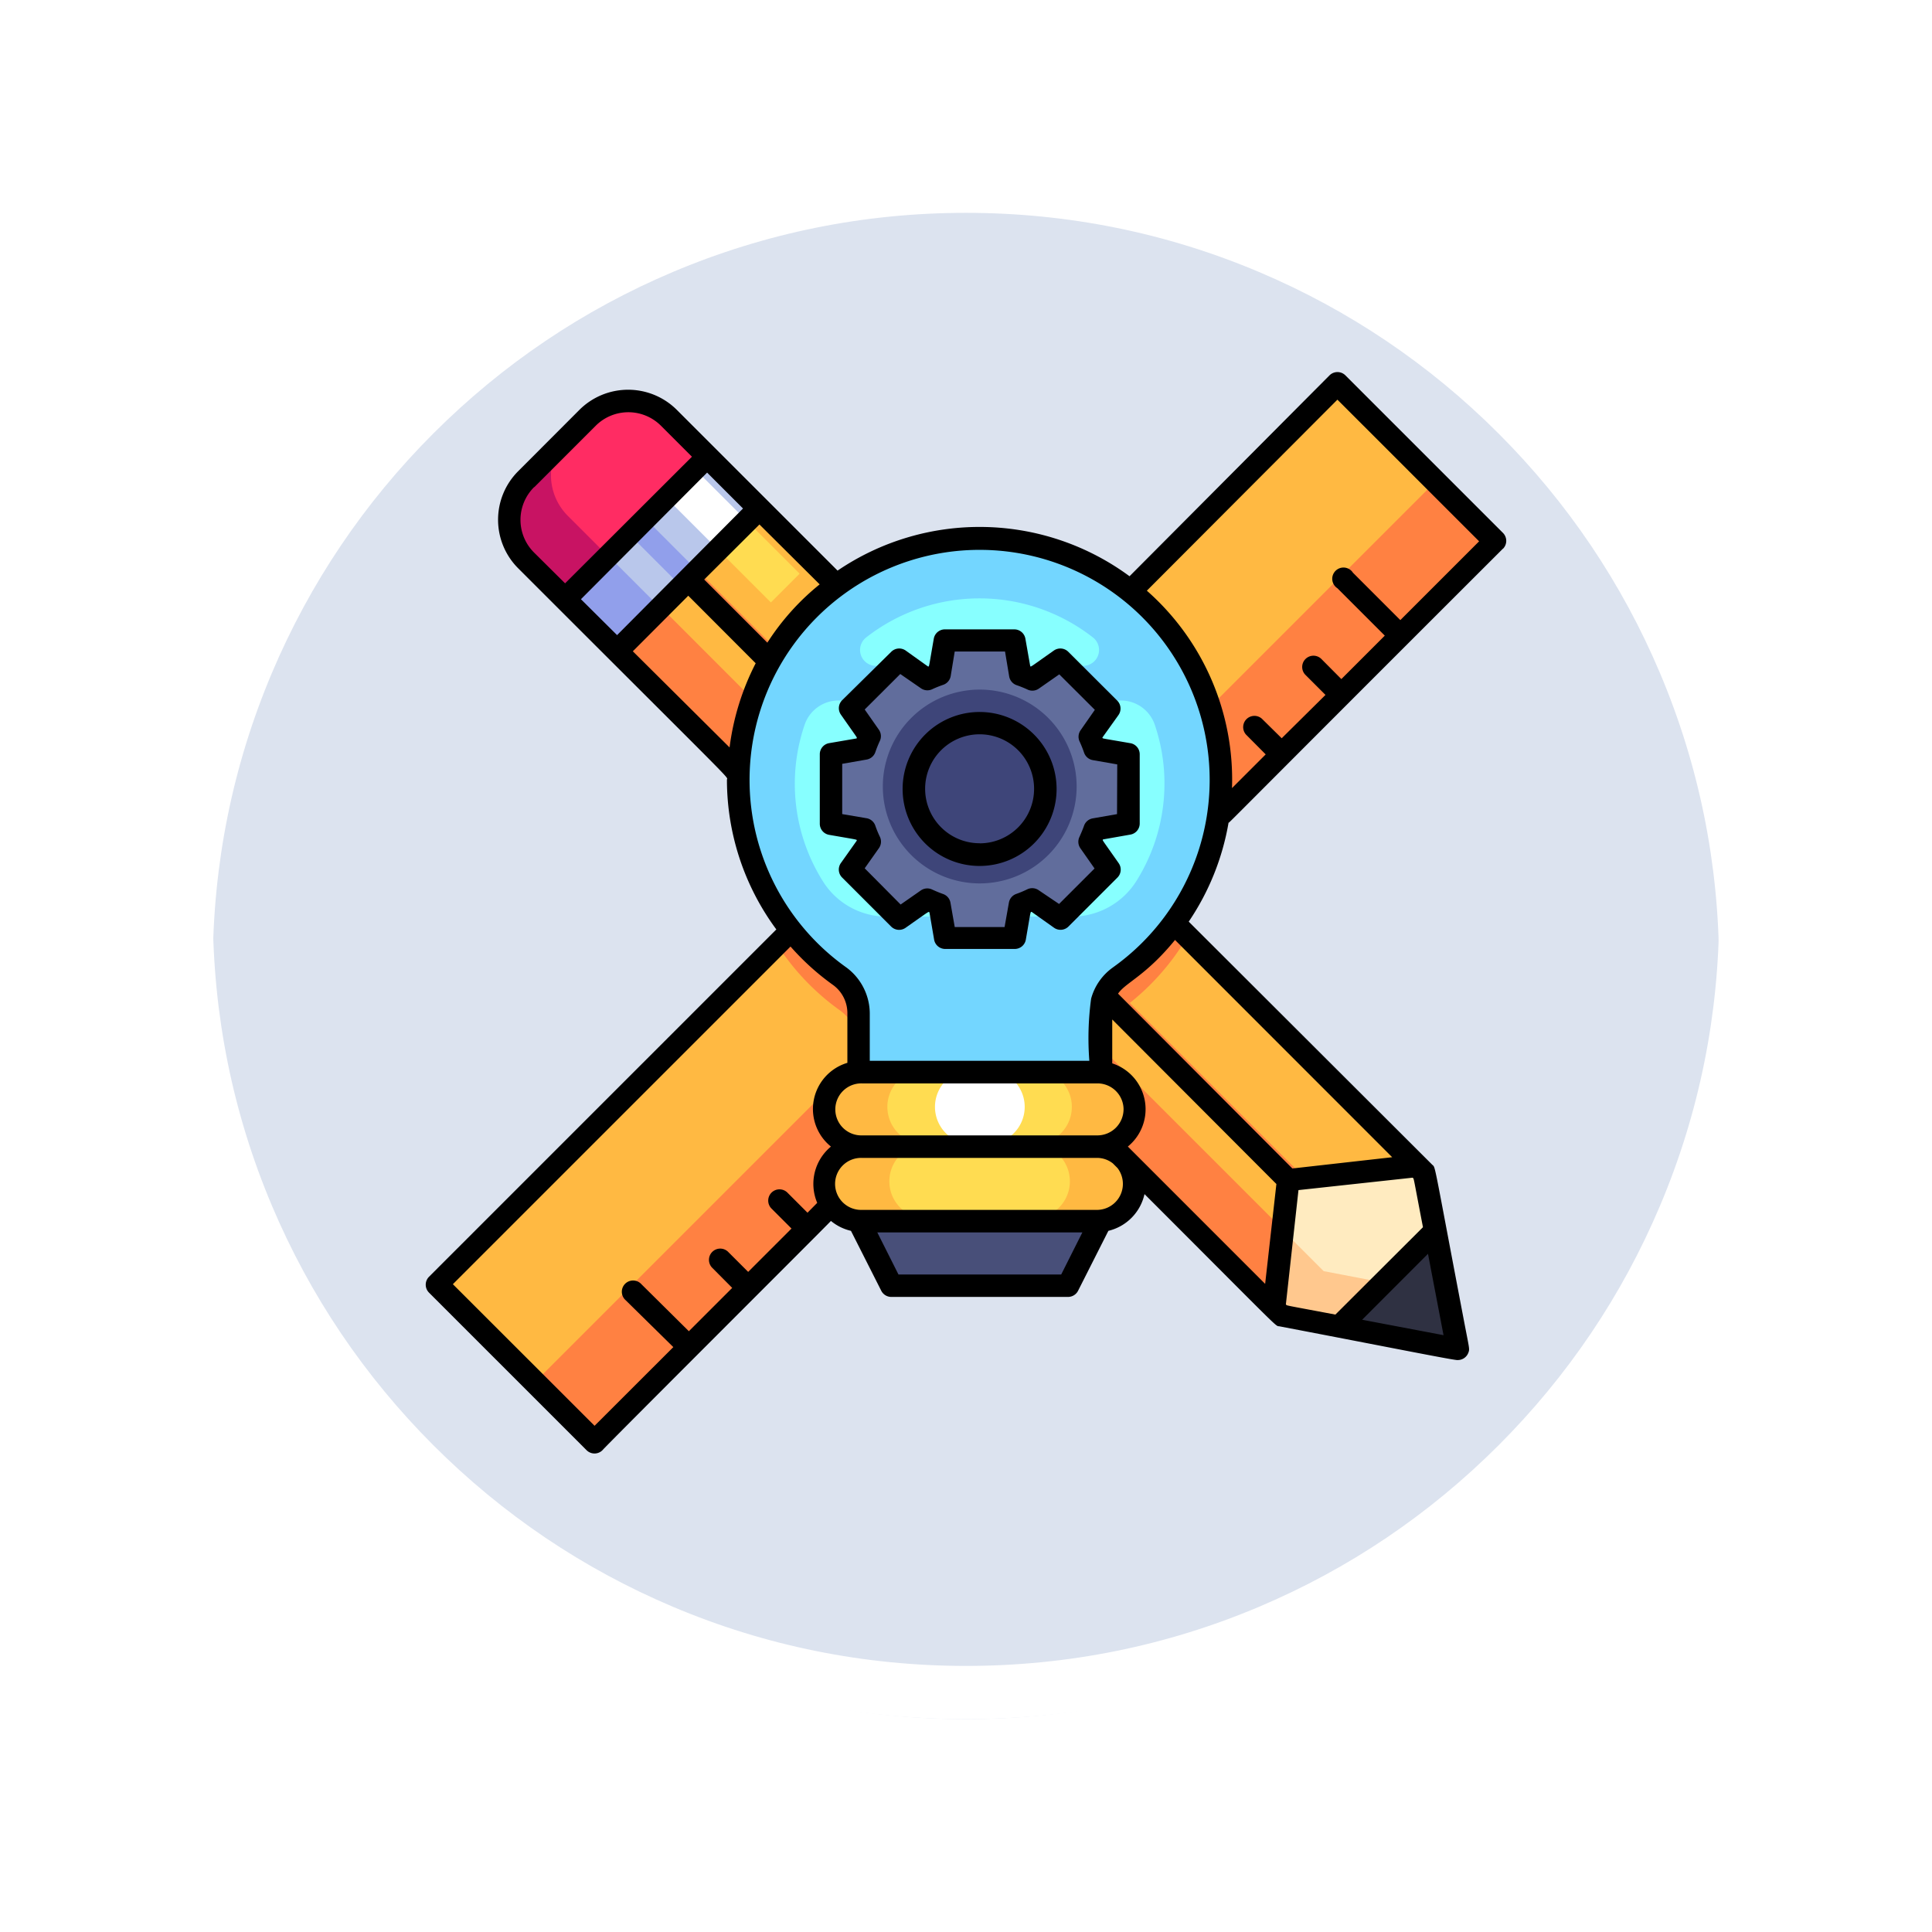 <svg xmlns="http://www.w3.org/2000/svg" xmlns:xlink="http://www.w3.org/1999/xlink" width="108.914" height="108.914" viewBox="0 0 108.914 108.914">
  <defs>
    <filter id="Trazado_874925" x="0" y="0" width="108.914" height="108.914" filterUnits="userSpaceOnUse">
      <feOffset dy="3" input="SourceAlpha"/>
      <feGaussianBlur stdDeviation="3" result="blur"/>
      <feFlood flood-opacity="0.161"/>
      <feComposite operator="in" in2="blur"/>
      <feComposite in="SourceGraphic"/>
    </filter>
  </defs>
  <g id="Grupo_1110019" data-name="Grupo 1110019" transform="translate(-818.384 -1946.211)">
    <g id="Grupo_1109131" data-name="Grupo 1109131">
      <g transform="matrix(1, 0, 0, 1, 818.38, 1946.21)" filter="url(#Trazado_874925)">
        <g id="Trazado_874925-2" data-name="Trazado 874925" transform="translate(9 6)" fill="#d6deec" opacity="0.859">
          <path d="M 45.457 89.414 C 39.522 89.414 33.766 88.252 28.347 85.96 C 23.113 83.746 18.412 80.577 14.375 76.539 C 10.337 72.502 7.168 67.801 4.954 62.567 C 2.662 57.149 1.5 51.392 1.5 45.457 C 1.5 39.522 2.662 33.766 4.954 28.347 C 7.168 23.113 10.337 18.412 14.375 14.375 C 18.412 10.337 23.113 7.168 28.347 4.954 C 33.766 2.662 39.522 1.5 45.457 1.5 C 51.392 1.5 57.148 2.662 62.566 4.954 C 67.8 7.168 72.502 10.337 76.539 14.375 C 80.576 18.412 83.746 23.113 85.96 28.347 C 88.252 33.766 89.414 39.522 89.414 45.457 C 89.414 51.392 88.252 57.149 85.96 62.567 C 83.746 67.801 80.576 72.502 76.539 76.539 C 72.502 80.577 67.8 83.746 62.566 85.96 C 57.148 88.252 51.392 89.414 45.457 89.414 Z" stroke="none"/>
          <path d="M 45.457 3 C 39.724 3 34.164 4.122 28.932 6.335 C 23.876 8.473 19.335 11.535 15.435 15.435 C 11.535 19.335 8.473 23.876 6.335 28.932 C 4.122 34.164 3 39.724 3 45.457 C 3 51.19 4.122 56.75 6.335 61.982 C 8.473 67.038 11.535 71.579 15.435 75.479 C 19.335 79.379 23.876 82.441 28.932 84.579 C 34.164 86.792 39.724 87.914 45.457 87.914 C 51.19 87.914 56.75 86.792 61.982 84.579 C 67.037 82.441 71.578 79.379 75.478 75.479 C 79.378 71.579 82.44 67.038 84.578 61.982 C 86.791 56.75 87.914 51.19 87.914 45.457 C 87.914 39.724 86.791 34.164 84.578 28.932 C 82.44 23.876 79.378 19.335 75.478 15.435 C 71.578 11.535 67.037 8.473 61.982 6.335 C 56.75 4.122 51.19 3 45.457 3 M 45.457 0 C 70.562 0 90.914 20.352 90.914 45.457 L 90.914 45.457 C 90.914 70.562 70.562 90.914 45.457 90.914 C 20.352 90.914 0 70.562 0 45.457 L 0 45.457 C 0 20.352 20.352 0 45.457 0 Z" stroke="none" fill="#fff"/>
        </g>
      </g>
      <g id="Grupo_1109130" data-name="Grupo 1109130">
        <g id="Trazado_874923" data-name="Trazado 874923" transform="translate(827.384 1952.211)" fill="none">
          <path d="M45.457,0A45.457,45.457,0,0,1,90.914,45.457h0A45.457,45.457,0,0,1,0,45.457H0A45.457,45.457,0,0,1,45.457,0Z" stroke="none"/>
          <path d="M 45.457 3 C 39.724 3 34.164 4.122 28.932 6.335 C 23.876 8.473 19.335 11.535 15.435 15.435 C 11.535 19.335 8.473 23.876 6.335 28.932 C 4.122 34.164 3 39.724 3 45.457 C 3 51.19 4.122 56.75 6.335 61.982 C 8.473 67.038 11.535 71.579 15.435 75.479 C 19.335 79.379 23.876 82.441 28.932 84.579 C 34.164 86.792 39.724 87.914 45.457 87.914 C 51.19 87.914 56.75 86.792 61.982 84.579 C 67.037 82.441 71.578 79.379 75.478 75.479 C 79.378 71.579 82.44 67.038 84.578 61.982 C 86.791 56.75 87.914 51.19 87.914 45.457 C 87.914 39.724 86.791 34.164 84.578 28.932 C 82.44 23.876 79.378 19.335 75.478 15.435 C 71.578 11.535 67.037 8.473 61.982 6.335 C 56.75 4.122 51.19 3 45.457 3 M 45.457 0 C 70.562 0 90.914 20.352 90.914 45.457 L 90.914 45.457 C 90.914 70.562 70.562 90.914 45.457 90.914 C 20.352 90.914 0 70.562 0 45.457 L 0 45.457 C 0 20.352 20.352 0 45.457 0 Z" stroke="none" fill="#fff"/>
        </g>
      </g>
    </g>
    <g id="Creative_Process" data-name="Creative Process" transform="translate(842.385 1967.227)">
      <path id="Trazado_903273" data-name="Trazado 903273" d="M60.643,9.623,9.883,60.383,1,51.5,51.76.74Z" transform="translate(-0.366 -0.285)" fill="#ffb942"/>
      <path id="Trazado_903274" data-name="Trazado 903274" d="M63.855,12.865,13.1,63.625,9.79,60.37,60.55,9.61Z" transform="translate(-3.579 -3.527)" fill="#ff8142"/>
      <path id="Trazado_903275" data-name="Trazado 903275" d="M25.019,11.86,62.486,49.333l1.9,9.93-9.936-1.891L16.98,19.9Z" transform="translate(-6.207 -4.35)" fill="#ffebc0"/>
      <path id="Trazado_903276" data-name="Trazado 903276" d="M64.383,62.527l-9.936-1.891L16.98,23.163l2.373-2.373L56.826,58.257l7,1.339Z" transform="translate(-6.207 -7.614)" fill="#ffc88e"/>
      <path id="Trazado_903277" data-name="Trazado 903277" d="M62.081,48.929l-7.246.793c-.127,1.167,0,0-.793,7.252L17,19.914l4.441-4.441L25.007,11.9Z" transform="translate(-6.214 -4.364)" fill="#ffb942"/>
      <path id="Trazado_903278" data-name="Trazado 903278" d="M54.518,55.872l-.476,4.334L17,23.145l2.4-2.4Z" transform="translate(-6.214 -7.595)" fill="#ff8142"/>
      <path id="Trazado_903279" data-name="Trazado 903279" d="M47.114,48.864h1a2.1,2.1,0,0,1,1.821,3.172L28.06,30.127a13.566,13.566,0,0,1,6.58-9.517l18.6,18.648A13.591,13.591,0,0,1,49.379,43.5a2.468,2.468,0,0,0-1.053,1.992v2.17a1.2,1.2,0,0,1-1.212,1.2Z" transform="translate(-10.256 -7.548)" fill="#ff8142"/>
      <path id="Trazado_903280" data-name="Trazado 903280" d="M37.02,71.89l-1.44,1.44A2.094,2.094,0,0,1,37.02,71.89Z" transform="translate(-13.005 -26.291)" fill="#ffb942"/>
      <path id="Trazado_903281" data-name="Trazado 903281" d="M56.208,32.5,35.523,53.189a2.1,2.1,0,0,1,.444-4.15h1a1.2,1.2,0,0,1-1.193-1.2V45.721a2.538,2.538,0,0,0-1.041-2.05,13.623,13.623,0,0,1-3.61-3.807L49.907,21.09A13.616,13.616,0,0,1,56.208,32.5Z" transform="translate(-11.375 -7.723)" fill="#ff8142"/>
      <path id="Trazado_903282" data-name="Trazado 903282" d="M81.15,81.442l6.688,1.275L86.562,76.03Z" transform="translate(-29.661 -27.804)" fill="#2f3142"/>
      <path id="Trazado_903283" data-name="Trazado 903283" d="M0,0H4.137V11.37H0Z" transform="translate(10.774 15.547) rotate(-135)" fill="#b9c7eb"/>
      <path id="Trazado_903284" data-name="Trazado 903284" d="M0,0H4.137V3.356H0Z" transform="translate(10.781 15.553) rotate(-135)" fill="#919feb"/>
      <path id="Trazado_903285" data-name="Trazado 903285" d="M0,0H4.137V1.269H0Z" transform="translate(14.346 11.981) rotate(-135)" fill="#919feb"/>
      <path id="Trazado_903286" data-name="Trazado 903286" d="M0,0H4.137V2.291H0Z" transform="translate(16.422 9.914) rotate(-135)" fill="#fff"/>
      <path id="Trazado_903287" data-name="Trazado 903287" d="M0,0H4.289V2.291H0Z" transform="translate(19.456 12.945) rotate(-135)" fill="#ffdc51"/>
      <path id="Trazado_903288" data-name="Trazado 903288" d="M18.577,5.443c-6.783,6.821-5.006,5.025-8.007,8.039l-2.2-2.189a3.242,3.242,0,0,1,0-4.581l3.458-3.458a3.242,3.242,0,0,1,4.581,0Z" transform="translate(-2.715 -0.858)" fill="#c81363"/>
      <path id="Trazado_903289" data-name="Trazado 903289" d="M19.929,5.443l-5.666,5.666L12.074,8.92a3.242,3.242,0,0,1,0-4.581l1.11-1.085a3.242,3.242,0,0,1,4.581,0Z" transform="translate(-4.067 -0.858)" fill="#ff2c63"/>
      <path id="Trazado_903290" data-name="Trazado 903290" d="M57.7,51.677l-.812.089-.089.806L22.61,18.385l.882-.895c.076,0-.374-.393,34.206,34.187Z" transform="translate(-8.264 -6.407)" fill="#ff8142"/>
      <path id="Trazado_903291" data-name="Trazado 903291" d="M49.278,39.22a2.481,2.481,0,0,0-1.053,2.018v2.176a1.206,1.206,0,0,1-1.2,1.2H35.751a1.206,1.206,0,0,1-1.2-1.2V41.289a2.538,2.538,0,0,0-1.041-2.05,13.61,13.61,0,1,1,15.767,0Z" transform="translate(-10.155 -5.328)" fill="#73d6ff"/>
      <path id="Trazado_903292" data-name="Trazado 903292" d="M51.182,29.14H35.231a2.018,2.018,0,0,0-1.9,1.4,10.311,10.311,0,0,0,1.1,8.883A4.238,4.238,0,0,0,38,41.322H48.415a4.289,4.289,0,0,0,3.629-2.005,10.33,10.33,0,0,0,1.047-8.781A2.018,2.018,0,0,0,51.182,29.14Z" transform="translate(-11.983 -10.666)" fill="#87ffff"/>
      <path id="Trazado_903293" data-name="Trazado 903293" d="M51.164,23.869a.895.895,0,0,0,.546-1.605,10.374,10.374,0,0,0-12.772,0,.895.895,0,0,0,.546,1.605Z" transform="translate(-14.104 -7.349)" fill="#87ffff"/>
      <path id="Trazado_903294" data-name="Trazado 903294" d="M50.745,66.132H37.484a2.1,2.1,0,1,1,0-4.194H50.745a2.1,2.1,0,1,1,0,4.194Z" transform="translate(-12.891 -22.652)" fill="#ffb942"/>
      <path id="Trazado_903295" data-name="Trazado 903295" d="M50.811,72.75H37.55a2.1,2.1,0,1,1,0-4.2H50.811a2.1,2.1,0,1,1,0,4.2Z" transform="translate(-12.957 -25.07)" fill="#ffb942"/>
      <path id="Trazado_903296" data-name="Trazado 903296" d="M49.2,66.132H43.224a2.1,2.1,0,1,1,0-4.194H49.2a2.1,2.1,0,1,1,0,4.194Z" transform="translate(-14.989 -22.652)" fill="#ffdc51"/>
      <path id="Trazado_903297" data-name="Trazado 903297" d="M48.088,66.132h-.634a2.1,2.1,0,1,1,0-4.194h.634a2.1,2.1,0,1,1,0,4.194Z" transform="translate(-16.535 -22.652)" fill="#fff"/>
      <path id="Trazado_903298" data-name="Trazado 903298" d="M49.267,72.75H43.29a2.1,2.1,0,1,1,0-4.2h5.977a2.1,2.1,0,1,1,0,4.2Z" transform="translate(-15.055 -25.07)" fill="#ffdc51"/>
      <path id="Trazado_903299" data-name="Trazado 903299" d="M50.264,78.812H40.29L38.45,75.17H52.1Z" transform="translate(-14.054 -27.49)" fill="#484f79"/>
      <path id="Trazado_903300" data-name="Trazado 903300" d="M52.763,33.89v-3.9l-1.9-.33a5.857,5.857,0,0,0-.266-.679l1.11-1.586-2.76-2.754-1.6,1.1c-.222-.1-.444-.2-.673-.279l-.343-1.9h-3.9l-.343,1.9c-.228.082-.45.178-.673.279l-1.612-1.1-2.735,2.754,1.11,1.586a7.234,7.234,0,0,0-.279.679l-1.9.33v3.9l1.9.343c.082.235.184.457.286.679l-1.11,1.58,2.728,2.76,1.58-1.1a7.387,7.387,0,0,0,.685.286l.336,1.9h3.9l.336-1.9c.235-.082.457-.184.685-.286l1.58,1.1,2.76-2.76-1.072-1.58a6.388,6.388,0,0,0,.286-.679Zm-8.375,1.758a3.7,3.7,0,1,1,2.618-1.086A3.705,3.705,0,0,1,44.388,35.647Z" transform="translate(-13.158 -8.626)" fill="#616d9c"/>
      <path id="Trazado_903301" data-name="Trazado 903301" d="M46.079,28.17a5.463,5.463,0,1,0,5.457,5.457A5.463,5.463,0,0,0,46.079,28.17Zm0,9.162a3.712,3.712,0,1,0-.006,0Z" transform="translate(-14.843 -10.311)" fill="#3e4579"/>
      <g id="Grupo_1110040" data-name="Grupo 1110040" transform="translate(-0.001 -0.041)">
        <path id="Trazado_903304" data-name="Trazado 903304" d="M60.727,9.921a.635.635,0,0,0,0-.895L51.844.144a.634.634,0,0,0-.895,0L39.675,11.469a14.244,14.244,0,0,0-16.459-.317L14.149,2.085a3.889,3.889,0,0,0-5.482,0L5.215,5.543a3.87,3.87,0,0,0,0,5.482c12.69,12.69,11.764,11.694,11.764,11.916a14.213,14.213,0,0,0,2.785,8.439L.184,50.96a.634.634,0,0,0,0,.895l8.883,8.883a.634.634,0,0,0,.895,0c.025-.076,12.512-12.531,12.88-12.925a2.741,2.741,0,0,0,1.129.558l1.707,3.376a.634.634,0,0,0,.565.349H36.21a.634.634,0,0,0,.565-.349l1.707-3.376A2.741,2.741,0,0,0,40.519,46.3c7.969,7.969,7.335,7.4,7.614,7.455,6.345,1.212,9.987,1.948,10.05,1.9a.634.634,0,0,0,.59-.406c.089-.235.063-.184-.286-2.024-1.719-9.01-1.548-8.382-1.751-8.585l-13.724-13.7a14.219,14.219,0,0,0,2.246-5.584c.063,0-.844.85,15.469-15.444ZM51.394,1.514,59.382,9.5l-4.441,4.441-2.671-2.671a.634.634,0,1,0-.876.876l2.671,2.671-2.449,2.449-1.11-1.117a.635.635,0,1,0-.895.9l1.11,1.11-2.468,2.443L47.136,19.5a.634.634,0,0,0-.895.895l1.11,1.117-1.9,1.9a14.187,14.187,0,0,0-4.8-11.129ZM8.749,12.764l7.113-7.138L17.886,7.65l-7.1,7.138ZM18.812,8.551l3.395,3.376a13.743,13.743,0,0,0-2.95,3.287l-3.56-3.56ZM6.123,6.444,9.581,2.986a2.6,2.6,0,0,1,3.68,0l1.745,1.745L7.855,11.869,6.11,10.137a2.6,2.6,0,0,1,0-3.693ZM11.674,15.7,14.8,12.567,18.6,16.374a14.3,14.3,0,0,0-1.472,4.746Zm9.847,31.649-1.117-1.117a.635.635,0,1,0-.895.9l1.11,1.11-2.443,2.443-1.11-1.11a.635.635,0,1,0-.9.895l1.11,1.117-2.443,2.443-2.671-2.646a.634.634,0,1,0-.895.895l2.69,2.646L9.517,59.361,1.529,51.379,20.564,32.344a14.124,14.124,0,0,0,2.367,2.145,1.961,1.961,0,0,1,.838,1.58V38.9a2.716,2.716,0,0,0-.926,4.721,2.728,2.728,0,0,0-.774,3.172Zm26.433-1.618L47.32,51.36,39.58,43.619A2.716,2.716,0,0,0,38.7,38.93V36.456Zm-8.616-4.207a1.478,1.478,0,0,1-1.466,1.466H24.593a1.466,1.466,0,1,1,0-2.931H37.854a1.472,1.472,0,0,1,1.485,1.466Zm-3.515,9.308H26.649l-1.193-2.373H37.016Zm2.037-3.642H24.58a1.466,1.466,0,1,1,0-2.931H37.841a1.434,1.434,0,0,1,.895.311l.26.26a1.466,1.466,0,0,1-1.136,2.36Zm10.628,5.33.711-6.446,6.434-.7c.089.089,0-.235.584,2.792L51.28,53.092C48.221,52.515,48.577,52.6,48.488,52.515Zm4.3.863L56.5,49.666l.876,4.587Zm1.694-9.162-5.628.634L39.028,35c.431-.634,1.548-.99,3.211-3.027Zm-15.742-10.7a3.173,3.173,0,0,0-1.231,1.764,16.568,16.568,0,0,0-.1,3.5H25.031V36.1a3.242,3.242,0,0,0-1.371-2.614,12.969,12.969,0,1,1,15.082.032Z" transform="translate(0.001 0.041)"/>
        <path id="Trazado_903305" data-name="Trazado 903305" d="M52.509,29.235c-1.719-.3-1.535-.247-1.567-.317l.907-1.269a.634.634,0,0,0-.07-.812l-2.76-2.754a.634.634,0,0,0-.812-.07c-1.421,1-1.269.914-1.332.888L46.6,23.34a.634.634,0,0,0-.634-.52H42.072a.634.634,0,0,0-.634.52c-.3,1.719-.254,1.548-.317,1.58l-1.269-.907a.634.634,0,0,0-.812.07l-2.766,2.728a.634.634,0,0,0-.076.812c1,1.434.914,1.269.888,1.345l-1.548.266a.634.634,0,0,0-.527.634v3.9a.634.634,0,0,0,.52.634c1.719.3,1.542.254,1.567.324l-.9,1.269a.635.635,0,0,0,.076.819l2.76,2.76a.634.634,0,0,0,.812.07c1.421-1,1.269-.907,1.345-.876l.266,1.548a.634.634,0,0,0,.634.52h3.9a.634.634,0,0,0,.634-.52c.3-1.726.247-1.535.324-1.574l1.269.9a.635.635,0,0,0,.812-.07l2.76-2.76a.635.635,0,0,0,.07-.812c-1-1.428-.914-1.269-.882-1.339l1.548-.273a.634.634,0,0,0,.52-.634V29.863a.634.634,0,0,0-.533-.628Zm-.742,4-1.377.241a.634.634,0,0,0-.482.412c-.076.216-.165.419-.26.634a.635.635,0,0,0,.051.634L50.5,36.3,48.5,38.3l-1.148-.774a.634.634,0,0,0-.634-.057,6.11,6.11,0,0,1-.634.266.634.634,0,0,0-.412.489L45.428,39.6H42.618l-.241-1.371a.634.634,0,0,0-.412-.489c-.216-.076-.425-.165-.634-.26a.634.634,0,0,0-.615.051l-1.148.8L37.542,36.29l.806-1.142a.634.634,0,0,0,.051-.634,5.758,5.758,0,0,1-.26-.634.635.635,0,0,0-.482-.412l-1.383-.235V30.4l1.377-.241a.634.634,0,0,0,.489-.412,6.711,6.711,0,0,1,.254-.634.634.634,0,0,0-.051-.634l-.8-1.142,2.005-2,1.167.806a.635.635,0,0,0,.634.051,6.585,6.585,0,0,1,.634-.254.635.635,0,0,0,.406-.482l.228-1.39h2.836l.235,1.409a.635.635,0,0,0,.4.482,6.585,6.585,0,0,1,.634.254.634.634,0,0,0,.634-.051l1.155-.806,2.005,2-.806,1.155a.635.635,0,0,0-.051.634,6.713,6.713,0,0,1,.254.634.634.634,0,0,0,.489.412l1.377.241Z" transform="translate(-12.796 -8.315)"/>
        <path id="Trazado_903306" data-name="Trazado 903306" d="M46.716,30.16A4.34,4.34,0,1,0,51.05,34.5a4.34,4.34,0,0,0-4.334-4.34Zm0,7.4A3.071,3.071,0,1,1,49.781,34.5a3.071,3.071,0,0,1-3.065,3.065Z" transform="translate(-15.486 -10.998)"/>
      </g>
    </g>
  </g>
</svg>
